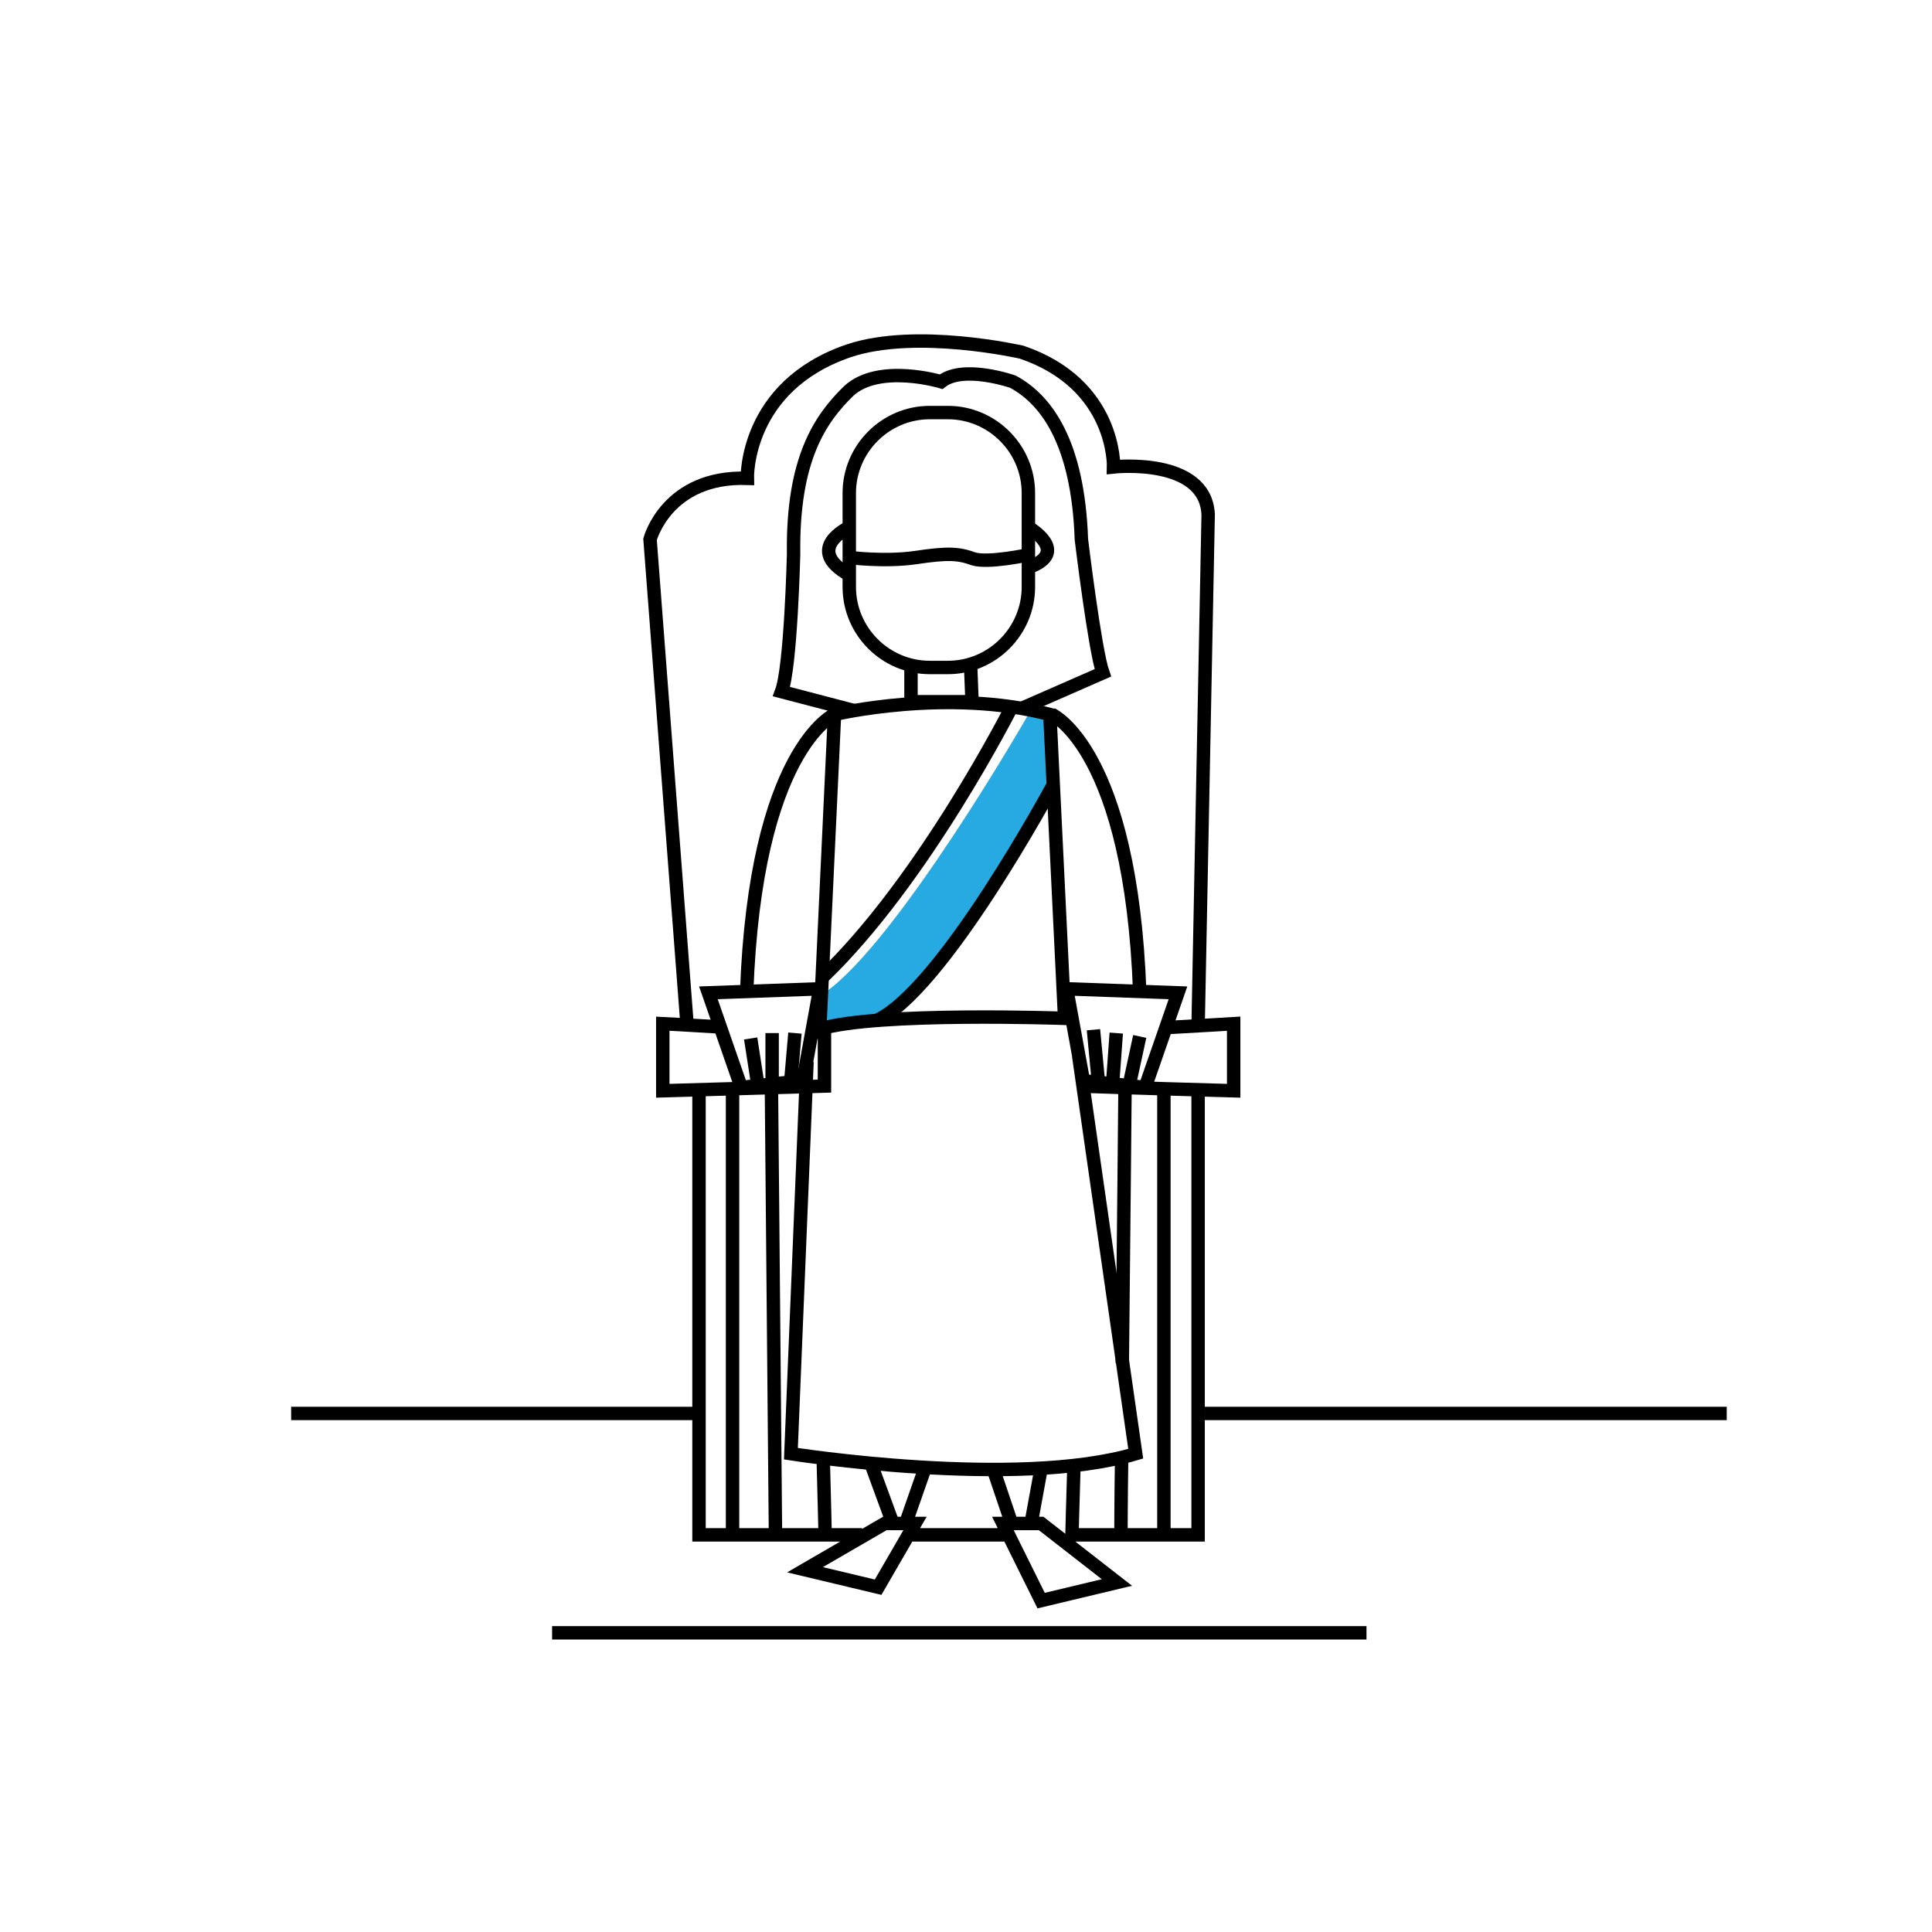 <svg version="1" xmlns="http://www.w3.org/2000/svg" width="288" height="288" viewBox="0 0 288 288"><path fill="#27AAE1" d="M153.3 106.5s-19.5 34-30.4 41.5v5.8l9.4-2.7s7.4-7.3 8.8-9.2 15.7-24.6 15.7-24.6v-10.8h-3.5z"/><g fill="none" stroke="#000" stroke-width="2" stroke-miterlimit="10"><path d="M141.3 99.5h-2.7c-6.6 0-12-5.4-12-12v-14c0-6.6 5.4-12 12-12h2.7c6.6 0 12 5.4 12 12v14c0 6.6-5.4 12-12 12z"/><path d="M126.6 83.1s5.3.7 10 0 6.3-.6 8.5.2c2.2.7 8.2-.6 8.2-.6m-26.7-4.1s-6.9 3.2 0 7.1m26.7-7.1s6.4 3.7 0 6"/><path d="M152.3 105.6l12.1-5.3c-1.2-3.4-3.2-19.9-3.2-19.9-.5-14.4-5.2-20.8-10.2-23.5 0 0-7.4-2.6-10.7 0 0 0-9.3-2.8-13.8 1.4-4.2 4.1-8.4 10.1-8.2 24.3 0 0-.4 16.8-1.8 20.5l10.7 2.8"/><path d="M135.8 99.5v5.1h9.1l-.2-5.1"/><path d="M124.4 106.5s16.8-4 32.1 0l2.2 45.3s-28-1-36.5 1.6l2.2-46.9zm0 0s-11.8 5.2-13.1 41.5"/><path d="M119.7 161.1c.1-.6 2.5-13.7 2.5-13.7l-16.6.6 4.9 14.1 9.2-1zm37.1-54.6s11.8 5.2 13.1 41.5"/><path d="M161.5 161.1c-.1-.6-2.5-13.7-2.5-13.7l16.6.6-4.9 14.1-9.2-1zm-48.5.8l-1.1-7.1m3.2 6.8V154m2.8 6.9l.6-6.9m45.2 6.9l-.7-7.4m2.9 7.4l.5-6.9m1.9 7.9l1.6-7.4m-49.6 3.8l-2.4 58.4s33.6 5.3 51.4 0l-8.5-59.3"/><path d="M129.8 218.1l3.3 9h1.9l2.8-8m10.3 0l2.7 8h2.9l1.5-8.2m-23.3 8.2L120 234l10.9 2.6 5.5-9.5zm17.6 0l5.7 11.5 11.3-2.7-11.3-8.8zm1.3-121.7s-13.1 25.9-28.2 40.3M157 117s-16.6 30.9-26.5 35.2m-23 .9c-4.7-.3-8.7-.5-8.7-.5v10l24.1-.7v-8s-.5 0-1.3-.1m52-.6c5.4-.3 10.3-.6 10.3-.6v10s-17.8-.5-22.8-.7m-56.9.6v66.3H123s-.1-4.9-.3-12m.2 12h5.6m6.7 0h15.1m28.3-66.3v66.3h-18.8s.1-4.3.3-10.6m-50.9-55.6v66.2m5.8-66.2l.6 66.2m57.9-66.2v66.2m-5.8-66.2s-.2 22-.4 40.6m-.1 14.1c-.1 6.8-.1 11.5-.1 11.5"/><path d="M178.6 152.9l1.5-76.2c-.4-8.6-14.1-7.1-14.1-7.1s.4-12.3-13.7-17.1c0 0-15.7-3.6-25.8-.2-15.5 5.3-15.1 19-15.1 19-12-.4-14.5 9.1-14.5 9.1l5.5 72.1m2.1 58.2H43.4m136.2 0h77.8M82.3 243.4h121.4"/></g></svg>
